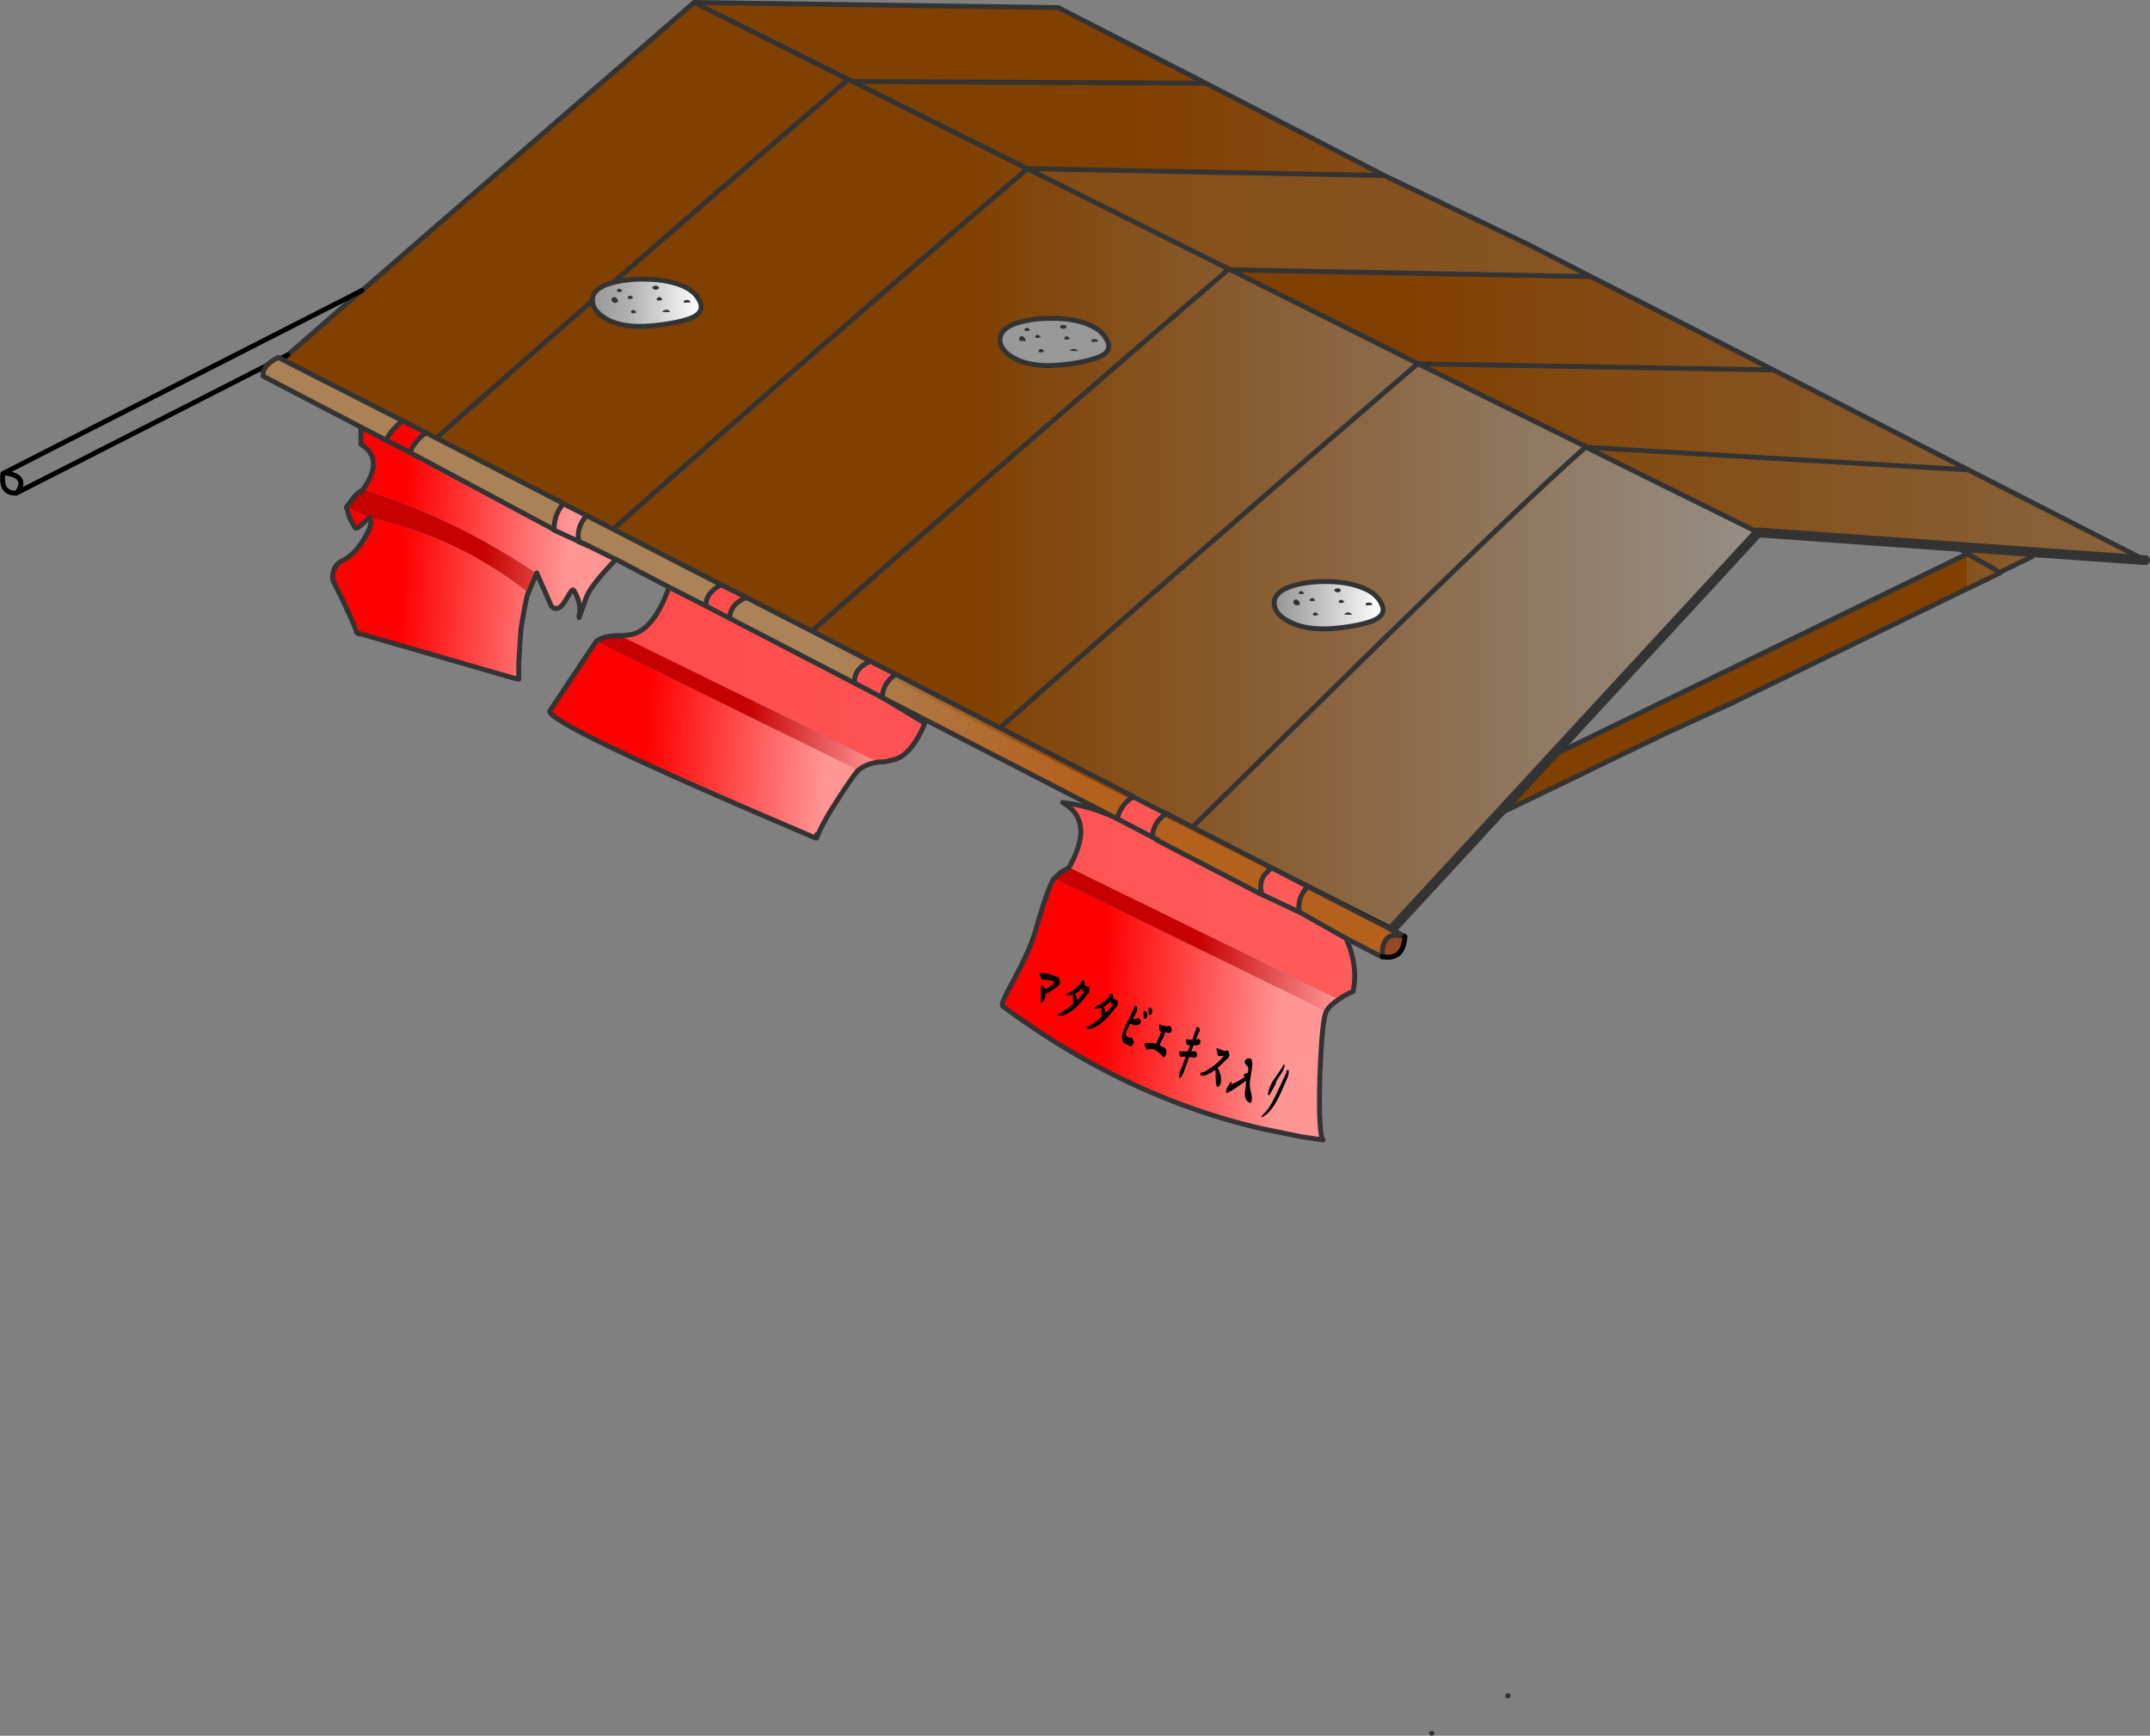 <svg xmlns:xlink="http://www.w3.org/1999/xlink" height="353.55" width="437.85" xmlns="http://www.w3.org/2000/svg"><rect width="100%" height="100%" fill="#808080" stroke="none"/><g transform="translate(215.8 411.05)"><use height="341.85" transform="translate(-125.45 -399.35)" width="323.95" xlink:href="#a"/><use height="190.25" transform="translate(-215.8 -411.05)" width="437.85" xlink:href="#b"/><use height="160.4" transform="translate(-162.75 -338.75)" width="233.55" xlink:href="#c"/><use height="8.1" transform="matrix(.821 .379 -.789 1.708 -1.729 -218.002)" width="64.9" xlink:href="#d"/><use height="72.25" transform="translate(-95.65 -354.7)" width="162" xlink:href="#e"/></g><defs><linearGradient gradientTransform="matrix(.151 0 0 .055 55.5 319.2)" gradientUnits="userSpaceOnUse" id="f" spreadMethod="pad" x1="-819.2" x2="819.2"><stop offset=".082" stop-color="#804000"/><stop offset=".486" stop-color="#8a6248"/><stop offset=".937" stop-color="#9f3502" stop-opacity=".78"/></linearGradient><linearGradient gradientTransform="matrix(.201 .014 -.004 .055 -62.05 547.35)" gradientUnits="userSpaceOnUse" id="g" spreadMethod="pad" x1="-819.2" x2="819.2"><stop offset=".082" stop-color="#804000"/><stop offset=".486" stop-color="#8a6248"/><stop offset=".937" stop-color="#9f3502" stop-opacity=".78"/></linearGradient><linearGradient gradientTransform="matrix(.022 -.084 .026 .007 51.15 79.8)" gradientUnits="userSpaceOnUse" id="h" spreadMethod="pad" x1="-819.2" x2="819.2"><stop offset=".082" stop-color="#804000"/><stop offset=".486" stop-color="#8a6248"/><stop offset=".937" stop-color="#9f3502" stop-opacity=".78"/></linearGradient><linearGradient gradientTransform="matrix(.017 -.066 .02 .005 -151.05 -36.7)" gradientUnits="userSpaceOnUse" id="i" spreadMethod="pad" x1="-819.2" x2="819.2"><stop offset=".082" stop-color="#804000"/><stop offset=".486" stop-color="#8a6248"/><stop offset=".937" stop-color="#9f3502" stop-opacity=".78"/></linearGradient><linearGradient gradientTransform="matrix(.098 0 0 .055 186.5 -56.2)" gradientUnits="userSpaceOnUse" id="j" spreadMethod="pad" x1="-819.2" x2="819.2"><stop offset=".345" stop-color="#804000"/><stop offset="1" stop-color="#999"/></linearGradient><linearGradient gradientTransform="matrix(.099 0 0 .055 161 -39.3)" gradientUnits="userSpaceOnUse" id="k" spreadMethod="pad" x1="-819.2" x2="819.2"><stop offset=".345" stop-color="#804000"/><stop offset="1" stop-color="#999"/></linearGradient><linearGradient gradientTransform="matrix(.349 0 0 .055 158.45 -254.9)" gradientUnits="userSpaceOnUse" id="l" spreadMethod="pad" x1="-819.2" x2="819.2"><stop offset=".345" stop-color="#804000"/><stop offset="1" stop-color="#999"/></linearGradient><linearGradient gradientTransform="translate(105.95 -337.05)" gradientUnits="userSpaceOnUse" id="m" spreadMethod="pad" x1="-819.2" x2="819.2"><stop offset=".345" stop-color="#804000"/><stop offset="1" stop-color="#999"/></linearGradient><linearGradient gradientTransform="matrix(.17 0 0 .055 24.35 -240.5)" gradientUnits="userSpaceOnUse" id="n" spreadMethod="pad" x1="-819.2" x2="819.2"><stop offset=".345" stop-color="#804000"/><stop offset="1" stop-color="#999"/></linearGradient><linearGradient gradientTransform="matrix(.349 0 0 .055 102.95 -259)" gradientUnits="userSpaceOnUse" id="o" spreadMethod="pad" x1="-819.2" x2="819.2"><stop offset=".345" stop-color="#804000"/><stop offset="1" stop-color="#999"/></linearGradient><linearGradient gradientTransform="matrix(0 0 0 0 10 -130)" gradientUnits="userSpaceOnUse" id="p" spreadMethod="pad" x1="-819.2" x2="819.2"><stop offset=".259" stop-color="#482000"/><stop offset=".62" stop-color="#855d42"/><stop offset=".937" stop-color="#9f3502" stop-opacity=".78"/></linearGradient><linearGradient gradientTransform="matrix(0 0 0 0 10 -130)" gradientUnits="userSpaceOnUse" id="q" spreadMethod="pad" x1="-819.2" x2="819.2"><stop offset=".455" stop-color="#482000"/><stop offset=".62" stop-color="#855d42"/><stop offset=".937" stop-color="#9f3502" stop-opacity=".78"/></linearGradient><linearGradient gradientTransform="matrix(.325 .014 -.003 .057 -185.45 -348.35)" gradientUnits="userSpaceOnUse" id="r" spreadMethod="pad" x1="-819.2" x2="819.2"><stop offset=".082" stop-color="#804000"/><stop offset=".624" stop-color="#aa8055"/><stop offset=".902" stop-color="#ac8359"/><stop offset="1" stop-color="#c25801" stop-opacity=".78"/></linearGradient><linearGradient gradientTransform="matrix(.151 0 0 .055 55.5 319.2)" gradientUnits="userSpaceOnUse" id="s" spreadMethod="pad" x1="-819.2" x2="819.2"><stop offset=".082" stop-color="#804000"/><stop offset=".486" stop-color="#8a6248"/><stop offset=".937" stop-color="#9f3502" stop-opacity=".78"/></linearGradient><linearGradient gradientTransform="matrix(.033 .001 -.001 .021 -43.15 -344.75)" gradientUnits="userSpaceOnUse" id="t" spreadMethod="pad" x1="-819.2" x2="819.2"><stop offset=".498" stop-color="#c70101"/><stop offset="1" stop-color="#ff9595"/></linearGradient><linearGradient gradientTransform="matrix(.033 .001 -.001 .021 -43.15 -344.75)" gradientUnits="userSpaceOnUse" id="u" spreadMethod="pad" x1="-819.2" x2="819.2"><stop offset=".196" stop-color="red"/><stop offset=".82" stop-color="#ff9595"/></linearGradient><linearGradient gradientTransform="rotate(2.484 1941.686 -841.528) scale(.999)" gradientUnits="userSpaceOnUse" id="v" spreadMethod="pad" x1="-819.2" x2="819.2"><stop offset=".196" stop-color="red"/><stop offset=".82" stop-color="#ff9595"/></linearGradient><linearGradient gradientTransform="matrix(.036 .002 -.001 .019 73.75 -275)" gradientUnits="userSpaceOnUse" id="w" spreadMethod="pad" x1="-819.2" x2="819.2"><stop offset=".196" stop-color="red"/><stop offset=".82" stop-color="#ff9595"/></linearGradient><linearGradient gradientTransform="matrix(.036 .002 -.001 .018 7.95 -307.6)" gradientUnits="userSpaceOnUse" id="x" spreadMethod="pad" x1="-819.2" x2="819.2"><stop offset=".196" stop-color="red"/><stop offset=".82" stop-color="#ff9595"/></linearGradient><linearGradient gradientTransform="matrix(.033 .001 -.001 .015 10.6 -309.4)" gradientUnits="userSpaceOnUse" id="y" spreadMethod="pad" x1="-819.2" x2="819.2"><stop offset=".498" stop-color="#c70101"/><stop offset="1" stop-color="#ff9595"/></linearGradient><linearGradient gradientTransform="matrix(.036 .002 -.001 .018 7.95 -307.6)" gradientUnits="userSpaceOnUse" id="z" spreadMethod="pad" x1="-819.2" x2="819.2"><stop offset=".498" stop-color="#c70101"/><stop offset="1" stop-color="#ff9595"/></linearGradient><linearGradient gradientTransform="matrix(.998 .043 -.043 .998 -7.3 -69.65)" gradientUnits="userSpaceOnUse" id="A" spreadMethod="pad" x1="-819.2" x2="819.2"><stop offset=".196" stop-color="red"/><stop offset=".82" stop-color="#ff9595"/></linearGradient><linearGradient gradientTransform="matrix(.036 .002 -.001 .019 101.1 -259.7)" gradientUnits="userSpaceOnUse" id="B" spreadMethod="pad" x1="-819.2" x2="819.2"><stop offset=".196" stop-color="red"/><stop offset=".82" stop-color="#ff9595"/></linearGradient><linearGradient gradientTransform="matrix(.035 .002 -.001 .016 102.45 -262.15)" gradientUnits="userSpaceOnUse" id="C" spreadMethod="pad" x1="-819.2" x2="819.2"><stop offset=".498" stop-color="#c70101"/><stop offset="1" stop-color="#ff9595"/></linearGradient><linearGradient gradientTransform="matrix(.013 0 0 .006 69.45 30.8)" gradientUnits="userSpaceOnUse" id="L" spreadMethod="pad" x1="-819.2" x2="819.2"><stop offset=".012" stop-color="#999"/><stop offset=".282" stop-color="#b2b2b2"/><stop offset="1" stop-color="#fff"/></linearGradient><linearGradient gradientTransform="matrix(.013 0 0 .006 -69.45 -30.8)" gradientUnits="userSpaceOnUse" id="M" spreadMethod="pad" x1="-819.2" x2="819.2"><stop offset=".012" stop-color="#999"/><stop offset=".345" stop-color="#b2b2b2"/><stop offset="1" stop-color="#fff"/></linearGradient><path d="M698.5-569q-269.5-8-577 52 28.5 29.5 63.5 45 48 28 87.5 40.5 170.5-47 318-47h96q-95 115.5-186 160.5-72.5-39.5-163-39.5 8 29.5 21 51 32.5 41 81 78.5 49.5 68 120 122 60 0 65-62 0-46-51-86.5 50-21.5 160-104 52-44 106.5-94.5 31.5-20.5 13.5-53.5Q796-556 727-581q-19 9-28.5 12" fill-rule="evenodd" id="D"/><path d="M573-588.5q.5 10.5 9.5 28.5 23.5 14 45 22.5 31 0 55-7.5Q652-481.5 574-373q-65-70-169-77.5 38-1.5 90-46 56.5-52 78-92m-80.5-106q-33 4.5-57 37.5 19.5 25.5 12.5 38.5-95.5 138-257 218.5-22.5 13.5 1.5 27.5 27 0 61-8.5 50-11.5 126-46.5Q423-375 485.5-320l24.5 21q-21.5 23.5-64 66-74.5 71-158 131.5-58 39-111.5 58.5 86 15.5 215-32.5 159-79.5 264.5-206 61-68 139-232 25.5-21.5 25.5-37.5 0-36.5-70.5-88.5-32.5 4-54.5 7.5H599q-46.5-54-106.5-62.5" fill-rule="evenodd" id="E"/><path d="M350.5-679q-22.5 5.5-33 36 16 17.5 16 36.5-4 101.5-12 215-4 108.5 8 160 8.5 62 71.5 112.5 44.5 32.5 117 44.5 154.5 4 213.5 4 18 0 41-9Q793-95.5 793-120q0-28.5-28.5-47.5-44.5-24.5-101-37-36.5 20-139 16-72.5-3.5-93-44.5-7-36.5-3.5-98l3-73q2 11 20.5 15.5 73.5 0 136-7.5 65-8 122-41 25-22.5 10.5-46-30-34.5-126-39-17 17-65.5 32-49.5 15-84.5 15 7.5-47.5 15.5-105.5 4-81-109-98.5m464-66.5q-30.5 0-61.5 18.5 81 95.5 133 87.5 30.5-5 36.5-28 0-61-108-78m-84.5 86-55-3.5q-24 0-9.5 29 35.5 35.5 71 63 31.5 30 77 16l10-19q13-30-10-55-43.5-30.5-83.5-30.5" fill-rule="evenodd" id="F"/><path d="M600.5-616q-22 8.5-48.5 24-101 15.5-178.5 19-45 4-95 4Q323-522.5 383-478.5h48.5q13 5 19.5 38L447.5-274q-213 23-291 52-21.5 7-43 24Q181-158 249-129.5q34.5-12 108-32.5 59-18.5 135.5-18.5 80.5 0 177 15.5Q757-153 840-133.5q42 0 47-37 0-40-29-65-44-35-127-39.5l-43 4-118.5-7q4-44.5 8-152.5-12.5-58-27.5-63.5 26 0 156.5-20 31.5-11 27.5-35-18-54.5-133.5-67" fill-rule="evenodd" id="G"/><path d="M473.5-781q-37.5 0-77.5 17.5 14 26 24.5 40 11 51 30.5 157-29 6-72 14-37 7-116 18 15 22.5 25.5 33 22.5 18 69 42.5 27.5-4 67-8l35.5-7.5q6.5 50 14.5 100-104 26-251 58 23 24 31 32 33 20.5 72.5 37.5 83.5-20.5 158-39.5 5 27 21 125.5 8 46 8 84.5 0 37 8 61.5 4.5 22.5 49.5 59 23 19 55-9Q636 16.5 640-26q-11.5-86.5-40-227.5l-11-50q97-14 176.5-26 47-21 29.5-55.5-30.5-34.5-134-39l-17 16.5q-31 7-68 15-6.5-63-14.5-104 14-2 76.5-14 30.5-7.5 55-20 29.5-9.5 29.5-36.5 0-20.5-20.5-35.5-39-17.5-96-13-19.5 15.5-54 23-6-37.5-6-84 0-36-4.5-63-27.5-32.5-68-41.5" fill-rule="evenodd" id="H"/><path d="M641.5-643q-34.5-8.5-60.5 16.5Q545-616 456-612q-63.5 3.5-193 3.5 20 23.5 23.5 26.5 24.5 12 62.5 39 36 28 60 37 71-11.5 175.5-35-96 171-360 349.5-49.5 23-95 33.5 16 32 46.5 36.5 51 8 154-41 101.5-55 191-131.5 31.5 21 125 118.5 112.5 109 152.5 109 40.5 0 56-20.5 9-19 9-46.5-49.5-100-242-180-43-19.5-63.5-23Q614-384 685-486q27-35 54-62 11-13.5 1.5-32-30-38.5-99-63" fill-rule="evenodd" id="I"/><path d="M382.5-679q-13 0-63.5 12.5-54 13-68 64.5 69.5 49 165.5 53 41.5 3.5 85.5 90-5 .5-29.5 8.5Q434-431 392-404q16 0 31.5 4 22 3.5 39.5 13-10 13.5-36.5 37.5-104 80-220.5 142l-36 11q1.5.5-5.5-14-24-25-38-16.5-16.5 54-32 116.5-4.5 21 31 61.5Q146-31.5 181-52.5q73.5-43 131.5-85.5 69-48.5 249-203 28 38 52 70.5 12 15.5 50.5 77.5Q753.5-47 969-55q26.5-4.5 36-15-21.5-68-160-145.5-75-45-118-84-45.5-42-104-150.5-71-131-123.5-179-54-50-117-50" fill-rule="evenodd" id="J"/><path d="M676.5-742.5Q648-769 621-760l-29 24.5q23 9 27.5 18.5 0 399.5-15.5 504.5-11.5 132-115 258-14.5 29 14 29Q730.5-47 730.5-379.5q-4-173-8-220-4-101-46-143m-207-54.5q-10-19-38-19 0 62.5-31 132-39 98-59.5 159-11.5 38.5-11.5 87.5 0 36.5 8 76.5 8.5 42.5 47.5 81.5 25 5 47-21l4-34.5q12-63 23.5-152.5 4-21-9.5-42.5-25.5 49-24.5 63-1-28 34.5-124 27-75.5 31-118.5 8-66-21.5-87.5" fill-rule="evenodd" id="K"/><g id="a"><path d="m80.2-45.05.05-.05v.05h-.05m16.1-7.8.15-.05v.05h-.15m60.75-36.25.05-.05h.05l-.1.1v-.05m0 7 .05.1h-.05v-.1m6.85-3.2v-.05h-.05l.05-.05v.05h.05v-.05h.05v.1l-.05-.05v.05h-.05" fill="url(#f)" fill-rule="evenodd" transform="translate(153.15 190.25)"/><path d="m-143.05-138.75-5.5 2.35-4.1-2.05 5.4-2.8 107.75-48.5.15.05.2 6.15Q-91-161.15-142.9-138.8l-.15.05M54.9-33v-.25l.05.05.05.05h.05l.05.05v.05h-.05v.05h-.15m7.85-3.65.3-.15-.15.1.1-.05-.1.1h-.15M54.9-33.2h.05-.05m102.15-55.9v-.2l.05.15-.05.05m6.85 3.7.05.05h-.05v-.05" fill="url(#g)" fill-rule="evenodd" transform="translate(153.15 190.25)"/><path d="M48.1 151.1h-.05l-.05-.2.1.2" fill="url(#h)" fill-rule="evenodd" transform="translate(153.15 190.25)"/><path d="M157.05-89.05h-.1l.1-.05v.05M54.95-33.2l.1.05H55l-.05-.05M157.1-89.15l-.05-.15.1.15h-.05" fill="url(#i)" fill-rule="evenodd" transform="translate(153.15 190.25)"/><path d="m80.25-45.1-.05.05-17.2 8.3-.1.05.15-.1-.3.15-7.7 3.5-.1-.05-.05-.05v.25l-.15-.05-6.2-3.3v-.05l-.15-.1-73.05-37.15-14.5-7.3-102.9-51.95v-.05l-6.45-3.35-.05-.1 5.5-2.35h.15L-39.15-87.4l14.5 7.2L56.05-40l.05.05V-40l100.85-49.05h.1v6.95H157l.05.05h-.1v.1l-47.5 23.1-13 5.95-.15.05-16.05 7.75" fill="url(#j)" fill-rule="evenodd" transform="translate(153.15 190.25)"/><path d="M157.05-82.1v-6.95l.1-.1v-.15l-181.8-92.85v-6.95L170.3-88.55l-6.5 3.15.05.05h.05v.05l-6.8 3.3-.05-.1m6.1-3.65-6-3.4 6 3.4" fill="url(#k)" fill-rule="evenodd" transform="translate(153.15 190.25)"/><path d="m80.25-45.1 16.05-7.75m.15-.05 13-5.95 47.5-23.1v-.1h.1m-102 48.9 7.7-3.5m.15-.05.1-.05 17.2-8.3M157.1-82l6.8-3.3m-.05-.05-.05-.05 6.5-3.15m-13.35-.5L56.1-40h-.05l-80.7-40.2M56.1-39.95l-.05-.05m-95.2-47.4-103.75-51.35m.85 5.85 102.9 51.95m14.5 7.3L48.4-36.5l.15.1v.05l6.2 3.3m.15-.1v-.1l.05.05h-.05m-79.55-148.95 181.8 92.85v.15l6 3.4m-6.1-3.55v.2m0-.2.1.15m-.05 0h.05m13.15.6L-24.65-189.1m88.3 332.55-.1.05v-.05h.1M48.1 151.1h-.05M-39.5-189.75l-107.75 48.5-5.4 2.8m9.75-.35q51.9-22.35 103.75-44.75" fill="none" stroke="#333" stroke-linecap="round" stroke-linejoin="round" transform="translate(153.15 190.25)"/></g><g id="b"><path d="m108.2-354.7 37.15 19 39.7 20.35 36 18.4-78.8-5.65-35.05-17.35v-.1L73-336.95l-.05-.05-38.2-19.1 73.45 1.4m37.15 19L73-336.95l72.35 1.25m39.7 20.35-77.85-4.6 77.85 4.6" fill="url(#l)" fill-rule="evenodd" transform="translate(215.8 411.05)"/><path d="m66.1-375.3 29.25 14 13.75 6.6h-.9l-73.45-1.4-.3-.15L-6.6-376.7l72.7 1.4m29.25 14 12.85 6.6-12.85-6.6" fill="url(#m)" fill-rule="evenodd" transform="translate(215.8 411.05)"/><path d="M142.25-302.6 67.7-221.8l-40.8-20.65-39.5-19.95-38.55-19.5-40.7-20.6-36.25-18.3-31.5-15.9 2.4-2.05 15.05-13.1h.05l67.65-58.7 32.25 16.1 35.5 17.7-.15.3.25-.25 41.05 20.45.05.05.25.1 38.2 19.1.05.05 34.2 16.9-.05.05.05.05 35.05 17.35M26.9-242.45l30.4-29.9q38.2-37.5 49.85-47.65-11.65 10.15-49.85 47.65l-30.4 29.9M-43.5-394.5q-42.4 36.3-84.6 73.7 42.2-37.4 84.6-73.7m-48.35 92q42.65-37.7 85-73.95-42.35 36.25-85 73.95m79.25 40.1Q27.55-298 72.95-337q-45.4 39-85.55 74.6m-38.55-19.5q43.55-38.3 85.6-74.35-42.05 36.05-85.6 74.35" fill="url(#n)" fill-rule="evenodd" transform="translate(215.8 411.05)"/><path d="M-74.45-410.55-.3-409.5l30.05 15.4 36.35 18.8-72.7-1.4-.1-.05-35.5-17.7-32.25-16.1m104.2 16.45-71.95-.35 71.95.35" fill="url(#o)" fill-rule="evenodd" transform="translate(215.8 411.05)"/><path d="m-160.4-337.15-51.9 26.45q2.35-3.4-2.6-4.05l72.75-37.1-15.05 13.1-3.2 1.6" fill="url(#p)" fill-rule="evenodd" transform="translate(215.8 411.05)"/><path d="m-212.3-310.7-.15.1q-3.3.1-2.75-4l.3-.15q4.95.65 2.6 4.05" fill="url(#q)" fill-rule="evenodd" transform="translate(215.8 411.05)"/><path d="m108.2-354.7 37.15 19 39.7 20.35 36 18.4m-363.15-54.9 67.65-58.7L-.3-409.5l30.05 15.4 36.35 18.8 29.25 14m12.85 6.6-73.45-1.4 38.2 19.1.05.05 72.35 1.25m-37.15-19-12.85-6.6m11.85 41.25-.05.05Q95.5-309.85 57.3-272.35l-30.4 29.9m115.35-60.15-35.05-17.35 77.85 4.6m-150.6-40.9.05.05.25.1m72.45 36.05L73-336.95M-6.6-376.7l-.1-.05-35.5-17.7-32.25-16.1m67.6 34.1.25-.25 72.7 1.4m-223.3 36.55 15.05-13.1m-15.05 13.1-2.4 2.05m152.75-39.75q-42.35 36.25-85 73.95m-36.25-18.3q42.2-37.4 84.6-73.7M72.95-337q-45.4 39-85.55 74.6m6-114.3 41.05 20.45Q-7.6-320.2-51.15-281.9m8.95-112.55 71.95.35" fill="none" stroke="#333" stroke-linecap="round" stroke-linejoin="round" transform="translate(215.8 411.05)"/><path d="m67.7-221.8-40.8-20.65-39.5-19.95-38.55-19.5-40.7-20.6-36.25-18.3-31.5-15.9-.8-.45-51.9 26.45-.15.1q-3.3.1-2.75-4l.3-.15 72.75-37.1h.05m-18.3 14.7 3.2-1.6m-57.7 24q4.95.65 2.6 4.05" fill="none" stroke="#000" stroke-linecap="round" stroke-linejoin="round" transform="translate(215.8 411.05)"/><path d="m436.85 114.1-78.8-5.65-74.55 80.8" fill="none" stroke="#333" stroke-linecap="round" stroke-linejoin="round" stroke-width="2"/></g><g id="c"><path d="m-11.3-336.95-.05-.05.45.25-.4-.2m-4.25 12.85.4.05-.05.15-.35-.2m-8.35-4.05.05.4-.45.45.4-.85" fill="red" fill-rule="evenodd" transform="translate(88.75 381.25)"/><path d="M5.05-334.45Q1.8-332.7 2-330.1l-7.55-3.85-5.35-2.8-.45-.25.05.05-5-2.65h-.1.1v.05l-.1-.05-5.65-2.8-1.75-.8h-.05l-.05-.05q-.65-2.7 1.55-5.3l27.4 14.1m1.75 6.85q.1-2.95 3.4-4.25l24.9 12.8.05.05.3.15q-3.45 1.5-3.2 4.45L6.8-327.6m31.1 16.15q.05-3 2.75-4.75l45.95 23.65 2.35 1.3-2.35-1.3 2.4 1.25-.05.05q-2.65 1.75-3.2 4.45h-.05l-.4-.2.4.2v.15h-.05l-.05-.05-.1-.05-.2-.2h.05l-.05-.05-.05-.05-.15-.05-47.2-24.35m54.95 28.4q.25-3.15 2.85-4.75l2.6 1.3-2.6-1.3.05-.05 2.55 1.35 18.8 9.7-1.55 1.65q-1 1.7-.35 3.8l-.3-.15-.25-.1-14.75-7.65q-1.9-1.65-3.85-2.2l-.55-.1-.45-.4-1.15-.6-1.05-.5 1.05.5h-.3l-.75-.35v-.15M124.5-273l19.8 10.2q-4.8-1.35-4.6 4.1v.1l-7.35-3.8-9.2-5.2-.35-.25q-.35-2.15.85-4.05l.85-1.1m-151.7-78 .1.05q-1.8 2.15-1.85 5v.35l-.8-.5-28.5-15.25-.05-.05q.85-2.25 3.25-4l27.6 14.2.25.2m-36-12.9-5.1-2.65-19.95-10.4.05-.2q-.2-1.9 3.05-3.6l25.35 12.9q-2.25 1.75-3.4 3.95" fill="url(#r)" fill-rule="evenodd" transform="translate(88.75 381.25)"/><path d="M144.3-262.8q-.3 4.95-4.6 4.1-.2-5.45 4.6-4.1" fill="url(#s)" fill-rule="evenodd" transform="translate(88.75 381.25)"/><path d="m-67.85-353.85.6.2q18.05 5.7 34.4 16.7l-1.35 4.15-.1-.1q-14.6-11.45-32.25-15.15l-.05-.05h-.05l-4.6-2.15 1.35-1.8q.9-1.15 1.75-1.6l.3-.2" fill="url(#t)" fill-rule="evenodd" transform="translate(88.75 381.25)"/><path d="M-22.35-348.55q-2.2 2.6-1.55 5.3v.05h.1l1.75.8 5.65 2.8q-4.45 4.7-5.55 6.8l-.4.8-1.4 3.95-.1.3-.05-.4q.6-2-.75-4.65l-.25-.4q-.25-.55-.8.4l-.85 1.4q-1.5 2.7-2.95 1.35l-3-6.8-1.65 3.95-.05.1 1.35-4.15q-16.35-11-34.4-16.7l-.6-.2q4.4-6.3-.45-9.2v-3.5l5.1 2.65 4.9 2.5.05.05 28.5 15.25.8.5v-.35q.05-2.85 1.85-5l4.75 2.4m-32.7-16.85q-2.4 1.75-3.25 4l-4.9-2.5q1.15-2.2 3.4-3.95l4.75 2.45m-11.6 17.3-1.25 1.2q-1.2 1.15-1.6.85l-1.15-2.15-.6-2.05 4.6 2.15m.1.05q17.65 3.7 32.25 15.15l.1.1q-.3.3-1.05 4.65l-.45 2.6-.45 6.95v4.05l-.05-.6-1.25-.35-31.3-9.05v.15l-.45-.35q-.3-1.55-4.85-10.7-.15-2.95 2.05-3.95 2.25-1 4.3-4.3 2.05-3.4 1.15-4.35m44.5 5.65-1.85-.8 1.85.8m-1.85-.85-5-2.3h-.05v-.05.05h.05l5 2.3m-12.25 28.05-1.3-.3 1.3.3" fill="url(#u)" fill-rule="evenodd" transform="translate(88.75 381.25)"/><path d="M2-330.1q-.2-2.6 3.05-4.35l5.15 2.6q-3.3 1.3-3.4 4.25L2-330.1l4.8 2.5 25.45 13.2q-.25-2.95 3.2-4.45l5.2 2.65q-2.7 1.75-2.75 4.75-2.8-1.45-5.65-2.95 2.85 1.5 5.65 2.95l8.65 5.2q-2.5 6.1-5.95 7.35l-2.1.5-1.25.05-.2.05-52.25-25.6.05-.15 2-.25q4.55-1.05 7.6-9.65L2-330.1" fill="url(#v)" fill-rule="evenodd" transform="translate(88.75 381.25)"/><path d="M46.85-291.4v.1h-.15l.15-.1" fill="url(#w)" fill-rule="evenodd" transform="translate(88.75 381.25)"/><path d="M33.05-296.7q-.7.55-3.95 5.55-3.5 5.35-4.55 8.2l-.05.1h-.2q-55.75-23.7-54.1-25.95l9.4-14.1 3.75 1.85 49.7 24.35m-8.75 13.85q.5-1.55.25-.1.25-1.45-.25.1" fill="url(#x)" fill-rule="evenodd" transform="translate(88.75 381.25)"/><path d="M37.05-298.3q-2.4.3-4 1.6l-49.7-24.35 1.45-2.85 52.25 25.6" fill="url(#y)" fill-rule="evenodd" transform="translate(88.75 381.25)"/><path d="M-20.4-322.9q1.45-1.2 4.85-1.2l.35.2-1.45 2.85-3.75-1.85" fill="url(#z)" fill-rule="evenodd" transform="translate(88.75 381.25)"/><path d="m85.1-287.1.15.05.05.05-.2-.1.2.1.05.05h-.05l.2.2.1.25v-.2l.05.05h.05v-.15h.05q.55-2.7 3.2-4.45l6.75 3.45q-2.6 1.6-2.85 4.75l-7.15-3.75 7.15 3.75v.15l.75.35 1.9 1 4.4 2.3-4.4-2.3-1.9-1h.3l1.15.6.45.4.55.1q1.95.55 3.85 2.2l14.75 7.65.25.1.3.15 7.95 3.75-7.95-3.75q-.65-2.1.35-3.8l1.55-1.65 7.2 3.7-.65 1.2q-1.2 1.9-.85 4.05l.35.25 9.2 5.2q2.5 5.7 1.4 10.8-1.7.7-2.95 1.65l-54.9-26.9q5.3-9.3-1.05-13.1l-.25-.15.3.05q5.1.65 10.2 2.95" fill="url(#A)" fill-rule="evenodd" transform="translate(88.75 381.25)"/><path d="m75.85-276.8-2.6 2.35 55.1 26.85q-.9 1.35-1.35 13.1-.35 11.9.65 13.15l-4.4-.65-8.1-1.65q-16.4-3.8-31.8-11.8-10.8-5.6-21-13.2-.35-.5 2.25-5.2 3.3-6.15 4.4-9.85 2.75-9.65 3.95-11l1.2-1.1h.15v-.1l1.55-.9" fill="url(#B)" fill-rule="evenodd" transform="translate(88.75 381.25)"/><path d="m128.35-247.6-55.1-26.85 2.6-2.35.05-.05 54.9 26.9q-1.8 1.15-2.45 2.35" fill="url(#C)" fill-rule="evenodd" transform="translate(88.75 381.25)"/><path d="M2-330.1q-.2-2.6 3.05-4.35m-27.4-14.1q-2.2 2.6-1.55 5.3l.05.05h.05l1.75.8M2-330.1l4.8 2.5q.1-2.95 3.4-4.25l-5.15-2.6m27.2 20.05q-.25-2.95 3.2-4.45m2.45 7.4q-2.8-1.45-5.65-2.95m5.65 2.95 8.65 5.2q-2.5 6.1-5.95 7.35l-2.1.5-1.25.05-.2.05q-2.4.3-4 1.6-.7.55-3.95 5.55-3.5 5.35-4.55 8.2l-.05.1h-.2q-55.75-23.7-54.1-25.95l9.4-14.1q1.45-1.2 4.85-1.2l.4.05 2-.25q4.55-1.05 7.6-9.65m46.2 17.75q-2.7 1.75-2.75 4.75m47.85 24.65q.55-2.7 3.2-4.45l.05-.05m3.85 8.25q.25-3.15 2.85-4.75m32.65 40.2q.65-1.2 2.45-2.35m-54.9-26.9-.05.05-1.55.9m-.15.1-1.2 1.1q-1.2 1.35-3.95 11-1.1 3.7-4.4 9.85-2.6 4.7-2.25 5.2 10.2 7.6 21 13.2 15.4 8 31.8 11.8l8.1 1.65 4.4.65q-1-1.25-.65-13.15.45-11.75 1.35-13.1m-54.2-28.2.15-.1m-49.75-7.05q.25-1.45-.25.1m108.05 20.45q2.5 5.7 1.4 10.8-1.7.7-2.95 1.65m1.55-12.45-9.2-5.2-.35-.25q-.35-2.15.85-4.05m-8.75.4-.25-.1m2.45-5.2-1.55 1.65q-1 1.7-.35 3.8m9.3-1.65-.85 1.1m-27.9-15.95-.05.05m-122.8-63.15-.1-.05m-27.85-14.4q-2.4 1.75-3.25 4l.05.05 28.5 15.25.8.5v-.35q.05-2.85 1.85-5m-41.2-15.6v3.5q4.85 2.9.45 9.2m33.65 21.05.05-.1 1.65-3.95 3 6.8q1.45 1.35 2.95-1.35l.85-1.4q.55-.95.8-.4l.25.4q1.35 2.65.75 4.65l.05.4.1-.3 1.4-3.95.4-.8q1.1-2.1 5.55-6.8m-50.25-8.5-1.25 1.2q-1.2 1.15-1.6.85l-1.15-2.15-.6-2.05 1.35-1.8q.9-1.15 1.75-1.6l.3-.2m1.2 5.75h.05l.05.05m3.35-15.85 4.9 2.5m-1.5-6.45q-2.25 1.75-3.4 3.95m48 40-.35-.2m-8.35-19.1h.05m-5.1-2.4v.05h.05l5 2.3" fill="none" stroke="#333" stroke-linecap="round" stroke-linejoin="round" transform="translate(88.75 381.25)"/><path d="m5.05-334.45-27.4-14.1m.3 6.15 5.65 2.8h.1l5 2.65m.4.2 5.35 2.8L2-330.1m33.45 11.25-.3-.15-.05-.05-24.9-12.8m22.05 17.45L6.8-327.6m31.1 16.15 47.2 24.35.2.1.4.2h.05m3.2-4.45-2.35-1.3-45.95-23.65-5.2-2.65m40.45 42q5.3-9.3-1.05-13.1l-.25-.15.3.05q5.1.65 10.2 2.95m.6.3 7.15 3.75 1.05.5m1.8-5.25-6.75-3.45m.05-.05-2.4-1.25m37.7 19.45.2.1 19.8 10.2m-4.6 4.1v.1l-7.35-3.8m-9.2-5.2-7.95-3.75-.3-.15m-.25-.1-14.75-7.65-4.4-2.3-1.9-1m30.7 9.45-7.2-3.7m22.6 18.1q-.2-5.45 4.6-4.1m-48.6-25 2.6 1.3-2.55-1.35m2.55 1.35 18.8 9.7M-27.2-351l-.25-.2-27.6-14.2m27.95 14.45-.35-.25m.35.25 4.75 2.4M-63.2-363.9l-5.1-2.65-19.95-10.4m71.85 37.35.1.05m-17.9 6.75q-.3.3-1.05 4.65l-.45 2.6-.45 6.95v3.4m-1.3-.3-31.3-9.05v.15l-.45-.35q-.3-1.55-4.85-10.7-.15-2.95 2.05-3.95 2.25-1 4.3-4.3 2.05-3.4 1.15-4.35m6.75-19.8 4.75 2.45m44.15 28.65-.4-.2m-12.6-6.25 1.85.8m-15.4 26.9 1.3.3m-52.05-61.95q-.2-1.9 3.05-3.6l25.35 12.9" fill="none" stroke="#333" stroke-linecap="round" stroke-linejoin="round" transform="translate(88.75 381.25)"/><path d="M144.3-262.8q-.3 4.95-4.6 4.1" fill="none" stroke="#000" stroke-linecap="round" stroke-linejoin="round" transform="translate(88.75 381.25)"/></g><g transform="translate(-.85 .6)" id="d"><use height="8.1" transform="translate(0 6) scale(.007)" width="64.9" xlink:href="#D"/><use height="8.1" transform="translate(7.05 6) scale(.007)" width="64.9" xlink:href="#E"/><use height="8.1" transform="translate(14.1 6) scale(.007)" width="64.9" xlink:href="#E"/><use height="8.1" transform="translate(21.15 6) scale(.007)" width="64.9" xlink:href="#F"/><use height="8.1" transform="translate(28.2 6) scale(.007)" width="64.9" xlink:href="#G"/><use height="8.1" transform="translate(35.25 6) scale(.007)" width="64.9" xlink:href="#H"/><use height="8.1" transform="translate(42.3 6) scale(.007)" width="64.9" xlink:href="#I"/><use height="8.1" transform="translate(49.35 6) scale(.007)" width="64.9" xlink:href="#J"/><use height="8.1" transform="translate(56.4 6) scale(.007)" width="64.9" xlink:href="#K"/></g><g id="e"><path d="M15.1-26.2q-.5.15-.3.5.8.5 1.25-.15v-.1q-.25-.35-.75-.3l-.2.05m-7.35 1.15q1.45.05.35-.65l-.25.1q-.55.1-.25.5l.15.05m5.1-2.55q4.35-.05 7.45 1.15 3.1 1.2 4.1 3.5 1 2.25-2.1 3.35-3.15 1.15-8.15 1.55-5.1.35-8.3-1.2-3.2-1.6-3.35-3.8-.15-2.25 2.9-3.4 3.1-1.15 7.45-1.15m8.35 4.8 1.25-.1v-.1q-.25-.45-.8-.35h-.2q-.5.15-.25.55m-14.65-.25L7.7-23v-.1q-.05-.65-.75-.9l-.15.05q-.65.35-.25.9M10-24.2q-.45.15-.25.5l.15.05q1.45.05.35-.6l-.25.05m.7 2.9q-.5.15-.25.55l.15.05q1.45 0 .35-.65l-.25.05m6.6-.05-.35.15-.2.2 1.55.05-.05-.1q-.3-.4-.95-.3m-1.1-2.6-.25.05q-.45.15-.3.55l.2.05q1.45 0 .35-.65" fill="#999" fill-rule="evenodd" transform="translate(81 36.1)"/><path d="m7.75-25.05-.15-.05q-.3-.4.25-.5l.25-.1q1.1.7-.35.65m7.35-1.15.2-.05q.5-.05.75.3v.1q-.45.65-1.25.15-.2-.35.3-.5m1.1 2.25q1.1.65-.35.65l-.2-.05q-.15-.4.3-.55l.25-.05m1.1 2.6q.65-.1.95.3l.05.1-1.55-.05.2-.2.35-.15m-6.6.05.25-.05q1.1.65-.35.65l-.15-.05q-.25-.4.25-.55m-.7-2.9.25-.05q1.1.65-.35.6l-.15-.05q-.2-.35.25-.5m-3.45 1.15q-.4-.55.25-.9l.15-.05q.7.25.75.9v.1l-1.15-.05m14.65.25q-.25-.4.25-.55h.2q.55-.1.8.35v.1l-1.25.1" fill="#333" fill-rule="evenodd" transform="translate(81 36.1)"/><path d="M12.85-27.6q4.35-.05 7.45 1.15 3.1 1.2 4.1 3.5 1 2.25-2.1 3.35-3.15 1.15-8.15 1.55-5.1.35-8.3-1.2-3.2-1.6-3.35-3.8-.15-2.25 2.9-3.4 3.1-1.15 7.45-1.15z" fill="none" stroke="#333" stroke-linecap="round" stroke-linejoin="round" transform="translate(81 36.1)"/><path d="m77.55 30.3-.25.05q-.5.1-.25.5l1.3-.1-.05-.1q-.25-.4-.75-.35m2.7.35q1.05 2.3-2.1 3.45-3.15 1.1-8.2 1.5-5.05.3-8.2-1.25-3.25-1.55-3.4-3.75-.15-2.25 2.95-3.45Q64.4 26 68.75 26q4.3 0 7.4 1.2 3.1 1.15 4.1 3.45M66.8 32.3l-.2.05q-.5.1-.3.5l.15.05q1.45 0 .35-.6m-3.2-3.75q1.45.05.3-.6l-.2.05q-.5.15-.25.5l.15.05m-.75 1.1-.25.05q-.6.3-.2.9.6.5 1.15 0v-.1q-.05-.6-.7-.85m3.3-.3-.25.1q-.5.1-.25.45l.15.1q1.45 0 .35-.65m7 3-.35.15-.2.2 1.55.05-.05-.1q-.3-.45-.95-.3m-1.25-4.6q-.2-.4-.75-.35l-.2.05q-.5.15-.25.55.75.45 1.2-.15v-.1m-.35 2.55.2.05q1.45 0 .3-.65l-.2.1q-.5.1-.3.5" fill="url(#L)" fill-rule="evenodd" transform="translate(81 36.1)"/><path d="M77.55 30.3q.5-.05.75.35l.05.1-1.3.1q-.25-.4.25-.5l.25-.05m-6 0q-.2-.4.3-.5l.2-.1q1.15.65-.3.65l-.2-.05m.35-2.55v.1q-.45.6-1.2.15-.25-.4.25-.55l.2-.05q.55-.05.75.35m1.25 4.6q.65-.15.95.3l.05.1-1.55-.05.2-.2.35-.15m-7-3q1.1.65-.35.65l-.15-.1q-.25-.35.25-.45l.25-.1m-3.3.3q.65.25.7.85v.1q-.55.5-1.15 0-.4-.6.2-.9l.25-.05m.75-1.1-.15-.05q-.25-.35.25-.5l.2-.05q1.15.65-.3.6m3.2 3.75q1.1.6-.35.6l-.15-.05q-.2-.4.3-.5l.2-.05" fill="#333" fill-rule="evenodd" transform="translate(81 36.1)"/><path d="M80.25 30.65q1.05 2.3-2.1 3.45-3.15 1.1-8.2 1.5-5.05.3-8.2-1.25-3.25-1.55-3.4-3.75-.15-2.25 2.95-3.45Q64.4 26 68.75 26q4.3 0 7.4 1.2 3.1 1.15 4.1 3.45z" fill="none" stroke="#333" stroke-linecap="round" stroke-linejoin="round" transform="translate(81 36.1)"/><path d="m-60.55-30.9-.05-.1q-.2-.4-.75-.35l-.2.05q-.5.15-.3.5l1.3-.1m-.15 3.35q-3.2 1.1-8.2 1.5-5.05.4-8.25-1.15-3.2-1.65-3.35-3.85-.2-2.25 2.9-3.45 3.1-1.1 7.45-1.1t7.45 1.15q3.1 1.15 4.1 3.45 1 2.3-2.1 3.45m-5.35-1.6-.2.2 1.5.05v-.1q-.3-.45-.95-.3l-.35.15m-1-2.7q-.5.1-.3.5l.2.1q1.45 0 .35-.7l-.25.1m-.65-2.4-.25.1q-.5.1-.25.5.8.45 1.25-.15v-.1q-.25-.35-.75-.35m-4.7 5.6q1.45 0 .3-.65l-.2.05q-.5.1-.25.5l.15.1m-.35-3.6-.2.1q-.5.1-.3.5l.15.05q1.45.05.35-.65m-2.6 1.25.05-.1q-.05-.6-.75-.85l-.2.05q-.6.35-.2.9.55.5 1.1 0m-.05-2.1.15.1q1.4 0 .3-.65l-.2.05q-.55.15-.25.5" fill="url(#M)" fill-rule="evenodd" transform="translate(81 36.1)"/><path d="m-60.55-30.9-1.3.1q-.2-.35.3-.5l.2-.05q.55-.05.75.35l.05.1m-14.85-2.2q-.3-.35.25-.5l.2-.05q1.1.65-.3.65l-.15-.1m.05 2.1q-.55.5-1.1 0-.4-.55.2-.9l.2-.05q.7.25.75.85l-.05.1m2.6-1.25q1.1.7-.35.65l-.15-.05q-.2-.4.3-.5l.2-.1m.35 3.6-.15-.1q-.25-.4.25-.5l.2-.05q1.15.65-.3.65m4.7-5.6q.5 0 .75.35v.1q-.45.6-1.25.15-.25-.4.25-.5l.25-.1m.65 2.4.25-.1q1.1.7-.35.7l-.2-.1q-.2-.4.3-.5m1 2.7.35-.15q.65-.15.95.3v.1l-1.5-.05.2-.2" fill="#333" fill-rule="evenodd" transform="translate(81 36.1)"/><path d="M-60.7-27.55q-3.2 1.1-8.2 1.5-5.05.4-8.25-1.15-3.2-1.65-3.35-3.85-.2-2.25 2.9-3.45 3.1-1.1 7.45-1.1t7.45 1.15q3.1 1.15 4.1 3.45 1 2.3-2.1 3.45z" fill="none" stroke="#333" stroke-linecap="round" stroke-linejoin="round" transform="translate(81 36.1)"/></g></defs></svg>